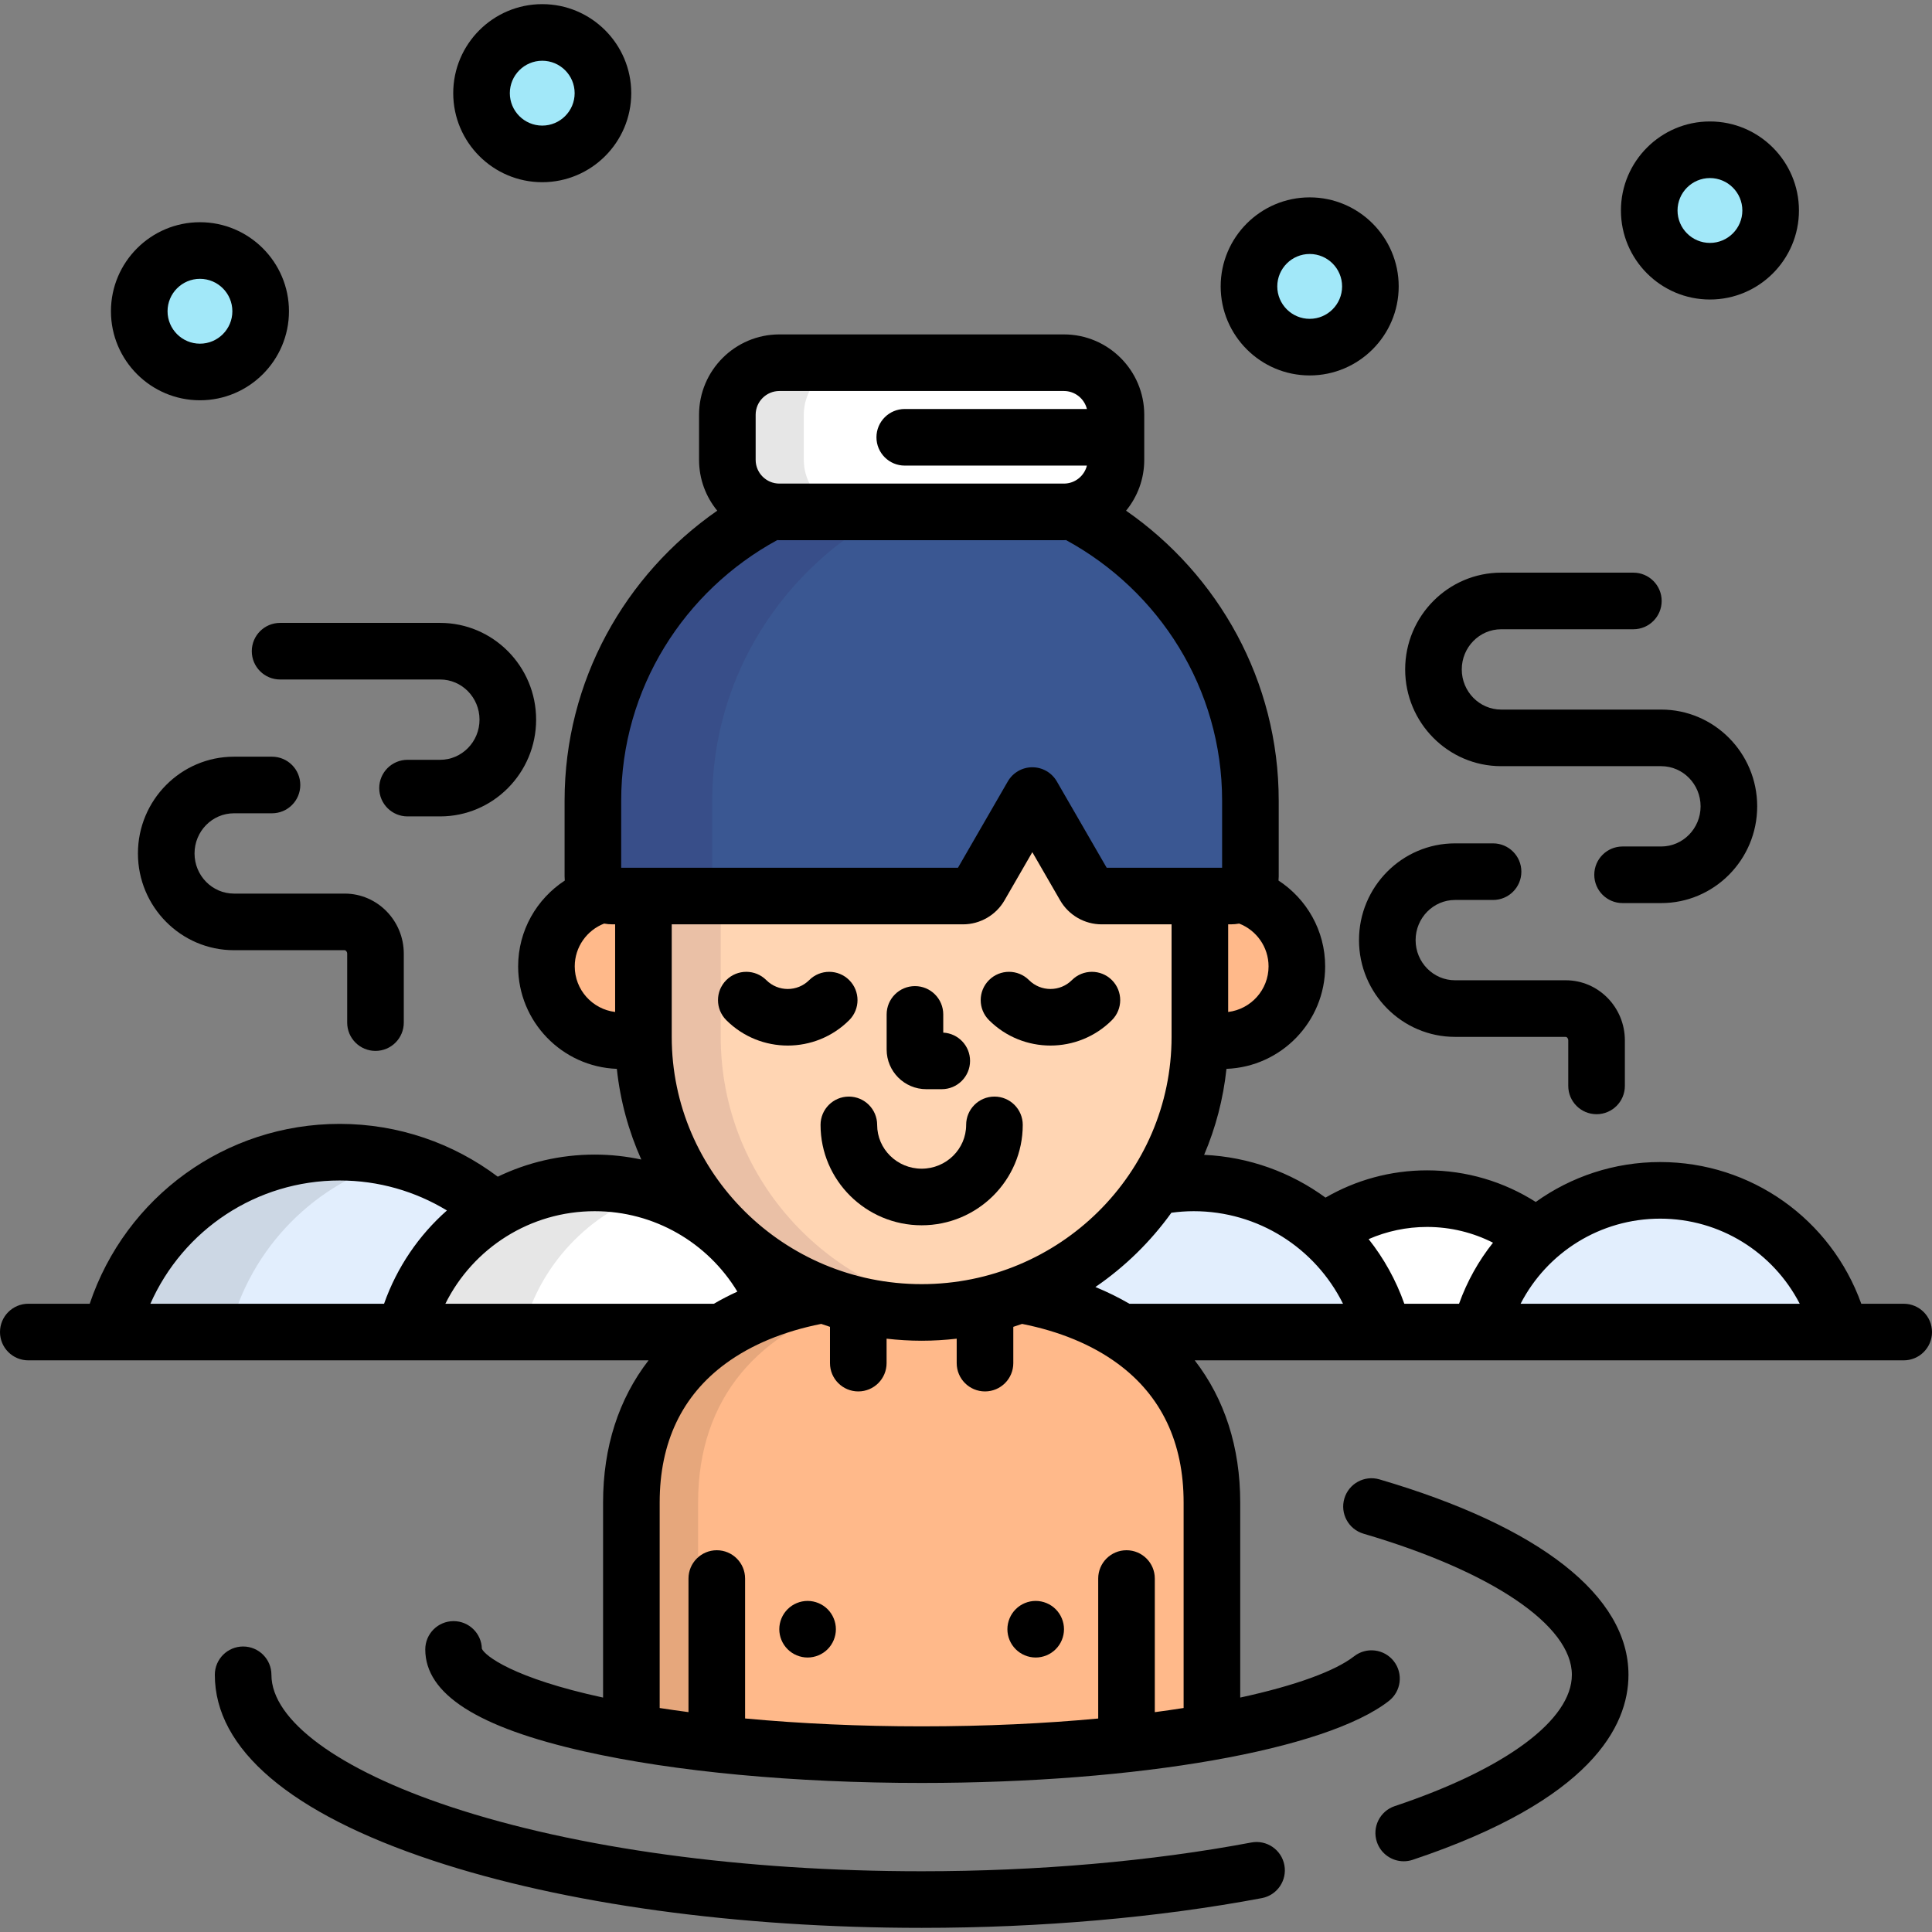 <?xml version="1.0" encoding="iso-8859-1"?>
<!-- Generator: Adobe Illustrator 19.0.0, SVG Export Plug-In . SVG Version: 6.00 Build 0)  -->
<svg version="1.1" id="Capa_1" xmlns="http://www.w3.org/2000/svg" xmlns:xlink="http://www.w3.org/1999/xlink" x="0px" y="0px"
	 viewBox="0 0 512 512" style="enable-background:new 0 0 512 512;" xml:space="preserve">
<rect x="0" y="0" width="512" height="512" fill="#808080" stroke="none"/>
<path style="fill:#E2EEFD;" d="M131.067,320.837c-10.974-9.646-25.332-15.496-41.058-15.496c-29.305,0-53.883,20.299-60.607,47.666
	h77.943C110.695,339.373,119.392,327.861,131.067,320.837z"/>
<g style="opacity:0.1;">
	<path d="M105.702,307.345c-5.015-1.306-10.272-2.004-15.693-2.004c-29.305,0-53.883,20.299-60.607,47.666h31.386
		C66.268,330.702,83.609,313.097,105.702,307.345z"/>
</g>
<g>
	<path style="fill:#FFFFFF;" d="M205.71,346.28c-7.614-19.215-26.274-32.803-48.104-32.803c-24.301,0-44.685,16.833-50.261,39.529
		h83.949C195.656,350.268,200.494,348.029,205.71,346.28z"/>
	<path style="fill:#FFFFFF;" d="M407.258,327.982c-7.947-6.456-18.057-10.328-29.071-10.328c-10.258,0-19.732,3.356-27.405,9.031
		c7.656,6.869,13.275,15.983,15.815,26.321h25.616C394.628,343.176,399.974,334.51,407.258,327.982z"/>
</g>
<path style="fill:#E2EEFD;" d="M487.709,353.007c-5.297-21.561-24.658-37.553-47.748-37.553c-23.088,0-42.452,15.992-47.748,37.553
	H487.709z"/>
<g style="opacity:0.1;">
	<path d="M173.172,315.878c-4.914-1.556-10.141-2.4-15.566-2.4c-24.301,0-44.685,16.833-50.261,39.529h31.133
		C142.81,335.377,156.077,321.291,173.172,315.878z"/>
</g>
<path style="fill:#E2EEFD;" d="M306.105,314.505c-8.505,12.966-21.042,23.09-35.862,28.622c10.101,1.781,19.268,5.052,26.956,9.88
	h69.398c-5.576-22.696-25.96-39.529-50.261-39.529C312.832,313.478,309.413,313.838,306.105,314.505z"/>
<g>
	<path style="fill:#FFB98A;" d="M170.517,274.793V237.37c-1.9-0.61-3.922-0.948-6.025-0.948c-10.869,0-19.68,8.813-19.68,19.68
		c0,10.87,8.811,19.682,19.68,19.682c2.104,0,4.126-0.338,6.026-0.949C170.518,274.82,170.517,274.807,170.517,274.793z"/>
	<path style="fill:#FFB98A;" d="M324.002,236.422c-2.104,0-4.125,0.338-6.025,0.948v37.423c0,0.014-0.001,0.027-0.001,0.042
		c1.9,0.61,3.923,0.948,6.026,0.948c10.867,0,19.679-8.811,19.679-19.682C343.681,245.234,334.869,236.422,324.002,236.422z"/>
</g>
<path id="SVGCleanerId_0" style="fill:#FFB98A;" d="M270.243,343.127c-8.086,3.018-16.843,4.683-25.995,4.683
	c-9.153,0-17.911-1.664-25.998-4.683c-29.397,5.183-50.93,22.971-50.93,55.056v60.636c21.293,3.866,48.385,6.184,77.889,6.184
	c28.621,0,54.975-2.18,75.964-5.84v-60.98C321.173,366.098,299.64,348.311,270.243,343.127z"/>
<g>
	<path id="SVGCleanerId_0_1_" style="fill:#FFB98A;" d="M270.243,343.127c-8.086,3.018-16.843,4.683-25.995,4.683
		c-9.153,0-17.911-1.664-25.998-4.683c-29.397,5.183-50.93,22.971-50.93,55.056v60.636c21.293,3.866,48.385,6.184,77.889,6.184
		c28.621,0,54.975-2.18,75.964-5.84v-60.98C321.173,366.098,299.64,348.311,270.243,343.127z"/>
</g>
<g style="opacity:0.1;">
	<path d="M185,398.183c0-28.3,16.757-45.47,40.882-52.685c-2.599-0.662-5.15-1.444-7.631-2.37
		c-29.397,5.183-50.93,22.971-50.93,55.056v60.636c5.52,1.002,11.438,1.898,17.68,2.679v-63.316H185z"/>
</g>
<path style="fill:#FFD5B3;" d="M291.939,237.46c-1.85,0-3.561-0.988-4.484-2.591l-13.879-24.035l-13.878,24.035
	c-0.925,1.603-2.635,2.591-4.485,2.591h-84.696v37.333c0,40.327,33.009,73.017,73.731,73.017c40.719,0,73.729-32.69,73.729-73.017
	V237.46H291.939z"/>
<path style="opacity:0.1;fill:#2F003A;enable-background:new    ;" d="M191,274.793V237.46h-20.483v37.333
	c0,40.327,33.009,73.017,73.731,73.017c3.477,0,6.892-0.256,10.241-0.717C218.618,342.153,191,311.677,191,274.793z"/>
<path style="fill:#3A5792;" d="M284.126,135.469c-0.712,0.113-1.437,0.188-2.181,0.188h-75.397c-0.744,0-1.469-0.075-2.181-0.188
	c-28.036,14.354-47.246,43.345-47.246,76.698v20.112c0,2.861,2.319,5.181,5.179,5.181h92.912c1.851,0,3.561-0.988,4.485-2.591
	l13.878-24.035l13.879,24.035c0.924,1.603,2.635,2.591,4.484,2.591h34.253c2.86,0,5.179-2.319,5.179-5.181v-20.112
	C331.371,178.814,312.162,149.823,284.126,135.469z"/>
<path style="opacity:0.1;fill:#2F003A;enable-background:new    ;" d="M235.656,135.657h-29.108c-0.744,0-1.469-0.075-2.181-0.188
	c-28.036,14.354-47.246,43.345-47.246,76.698v20.112c0,2.861,2.319,5.181,5.179,5.181h31.628c-2.86,0-5.179-2.319-5.179-5.181
	v-20.112C188.75,178.951,207.807,150.071,235.656,135.657z"/>
<path style="fill:#FFFFFF;" d="M295.737,121.866c0,7.617-6.175,13.791-13.792,13.791h-75.397c-7.617,0-13.792-6.174-13.792-13.791
	v-11.953c0-7.619,6.175-13.793,13.792-13.793h75.397c7.617,0,13.792,6.174,13.792,13.793V121.866z"/>
<g style="opacity:0.1;">
	<path d="M213.019,121.866v-11.953c0-7.619,6.175-13.793,13.792-13.793h-20.263c-7.617,0-13.792,6.174-13.792,13.793v11.953
		c0,7.617,6.175,13.791,13.792,13.791h20.263C219.193,135.657,213.019,129.483,213.019,121.866z"/>
</g>
<g>
	<circle style="fill:#A2E8F9;" cx="143.7" cy="24.691" r="16.09"/>
	<ellipse style="fill:#A2E8F9;" cx="453.15" cy="55.781" rx="16.09" ry="16.09"/>
	<circle style="fill:#A2E8F9;" cx="347.08" cy="75.901" r="16.09"/>
	<circle style="fill:#A2E8F9;" cx="52.99" cy="82.48" r="16.09"/>
</g>
<path d="M504.5,345.507h-11.24c-8.026-22.378-29.159-37.553-53.299-37.553c-12.188,0-23.611,3.87-32.97,10.579
	c-8.387-5.334-18.291-8.379-28.805-8.379c-9.731,0-18.942,2.609-26.91,7.227c-9.164-6.706-20.267-10.785-32.17-11.335
	c3.042-7.133,5.071-14.789,5.919-22.789c14.513-0.54,26.155-12.51,26.155-27.155c0-9.521-4.932-17.896-12.364-22.75
	c0.03-0.354,0.055-0.71,0.055-1.072v-20.112c0-31.754-16.017-59.858-40.452-76.832c3.009-3.673,4.818-8.362,4.818-13.469v-11.953
	c0-11.741-9.552-21.293-21.292-21.293h-75.397c-11.74,0-21.292,9.552-21.292,21.293v11.953c0,5.106,1.81,9.796,4.818,13.469
	c-24.436,16.974-40.453,45.078-40.453,76.832v20.112c0,0.362,0.024,0.718,0.054,1.072c-7.432,4.855-12.364,13.23-12.364,22.75
	c0,14.646,11.643,26.615,26.157,27.155c0.896,8.47,3.137,16.544,6.482,24.03c-3.996-0.85-8.124-1.31-12.345-1.31
	c-9.144,0-17.871,2.091-25.69,5.857c-11.769-8.847-26.323-13.994-41.907-13.994c-30.26,0-56.703,19.322-66.231,47.666H7.5
	c-4.142,0-7.5,3.357-7.5,7.5s3.358,7.5,7.5,7.5h164.373c-7.916,10.239-12.053,23.007-12.053,37.676v51.694
	c-23.892-5.173-31.308-11.105-32.12-12.94c-0.095-4.06-3.416-7.321-7.498-7.321c-4.142,0-7.5,3.357-7.5,7.5
	c0,11.811,13.799,20.654,42.187,27.036c23.952,5.385,55.686,8.35,89.357,8.35c57.403,0,107.166-8.736,123.827-21.74
	c3.266-2.548,3.847-7.261,1.298-10.526c-2.548-3.266-7.262-3.845-10.526-1.298c-4.94,3.855-15.371,7.728-30.172,10.934v-51.689
	c0-14.669-4.137-27.436-12.054-37.676H504.5c4.143,0,7.5-3.357,7.5-7.5C512,348.864,508.643,345.507,504.5,345.507z M395.66,329.326
	c-3.803,4.784-6.863,10.227-8.998,16.181h-14.5c-2.229-6.306-5.448-12.067-9.459-17.126c4.77-2.082,10.013-3.227,15.483-3.227
	C384.431,325.154,390.377,326.648,395.66,329.326z M244.248,340.31c-36.52,0-66.231-29.391-66.231-65.517V244.96h77.196
	c4.516,0,8.724-2.43,10.981-6.341l7.383-12.786l7.381,12.782c2.257,3.913,6.465,6.345,10.982,6.345h18.537v29.833
	C310.477,310.919,280.767,340.31,244.248,340.31z M325.477,268.185V244.96h0.716c0.753,0,1.486-0.078,2.204-0.205
	c4.547,1.769,7.784,6.182,7.784,11.347C336.181,262.318,331.498,267.453,325.477,268.185z M200.256,109.913
	c0-3.47,2.823-6.293,6.292-6.293h75.397c2.943,0,5.413,2.034,6.098,4.768h-48.274c-4.142,0-7.5,3.357-7.5,7.5s3.358,7.5,7.5,7.5
	h48.274c-0.683,2.734-3.153,4.769-6.098,4.769h-75.397c-3.469,0-6.292-2.822-6.292-6.291L200.256,109.913L200.256,109.913z
	 M164.622,212.167c0-29.721,16.732-55.629,41.356-69.038c0.191,0.005,0.377,0.028,0.57,0.028h75.397
	c0.192,0,0.378-0.023,0.569-0.028c24.624,13.409,41.357,39.317,41.357,69.038v17.793h-30.59l-13.21-22.876
	c-1.34-2.32-3.815-3.75-6.495-3.75s-5.155,1.43-6.495,3.75l-13.209,22.876h-89.251L164.622,212.167L164.622,212.167z
	 M152.312,256.102c0-5.165,3.237-9.578,7.785-11.347c0.717,0.127,1.451,0.205,2.204,0.205h0.716v23.225
	C156.996,267.453,152.312,262.318,152.312,256.102z M195.406,342.29c-2.154,0.988-4.231,2.058-6.219,3.217h-71.159
	c7.371-14.814,22.518-24.529,39.578-24.529C173.395,320.978,187.542,329.304,195.406,342.29z M90.009,312.841
	c10.325,0,20.08,2.877,28.431,7.948c-7.418,6.553-13.221,14.987-16.66,24.718H39.853C48.549,325.875,67.995,312.841,90.009,312.841z
	 M313.673,452.637c-2.466,0.387-5.012,0.754-7.637,1.102V418.33c0-4.143-3.357-7.5-7.5-7.5s-7.5,3.357-7.5,7.5v37.096
	c-14.018,1.309-29.726,2.076-46.79,2.076c-16.275,0-32.127-0.725-46.789-2.09V418.33c0-4.143-3.358-7.5-7.5-7.5s-7.5,3.357-7.5,7.5
	v35.402c-2.596-0.344-5.153-0.703-7.637-1.09v-54.46c0-15.918,5.887-28.31,17.498-36.833c6.803-4.994,15.376-8.527,25.313-10.502
	c0.772,0.267,1.542,0.538,2.324,0.781v9.614c0,4.143,3.358,7.5,7.5,7.5s7.5-3.357,7.5-7.5v-6.477
	c3.052,0.347,6.148,0.543,9.292,0.543c3.143,0,6.238-0.196,9.289-0.542v6.476c0,4.143,3.358,7.5,7.5,7.5c4.143,0,7.5-3.357,7.5-7.5
	v-9.613c0.783-0.244,1.553-0.516,2.325-0.782c9.936,1.975,18.51,5.508,25.313,10.502c11.61,8.522,17.498,20.915,17.498,36.833
	v54.455H313.673z M299.306,345.507c-2.833-1.652-5.843-3.13-9.011-4.435c7.814-5.35,14.629-12.021,20.136-19.685
	c1.938-0.261,3.905-0.41,5.905-0.41c17.06,0,32.206,9.715,39.577,24.529h-56.607V345.507z M402.972,345.507
	c7.036-13.643,21.135-22.553,36.989-22.553s29.952,8.909,36.988,22.553H402.972z"/>
<path d="M331.611,488.282c-26.465,4.985-56.676,7.62-87.365,7.62c-47.25,0-91.568-6.061-124.79-17.065
	c-29.759-9.858-47.525-22.941-47.525-34.998c0-4.143-3.358-7.5-7.5-7.5s-7.5,3.357-7.5,7.5c0,19.684,19.99,36.709,57.808,49.236
	c34.704,11.496,80.697,17.827,129.507,17.827c31.606,0,62.776-2.725,90.143-7.88c4.07-0.767,6.748-4.688,5.981-8.759
	C339.604,490.192,335.682,487.509,331.611,488.282z"/>
<path d="M365.573,392.053c-3.976-1.167-8.142,1.109-9.309,5.084s1.109,8.142,5.084,9.309c34.057,9.998,55.214,24.326,55.214,37.394
	c0,11.963-17.549,24.973-46.942,34.802c-3.928,1.315-6.048,5.564-4.734,9.492c1.051,3.139,3.975,5.123,7.112,5.123
	c0.788,0,1.591-0.125,2.38-0.389c47.264-15.806,57.185-35.386,57.185-49.028C431.563,422.935,408.127,404.545,365.573,392.053z"/>
<path d="M263.54,290.606c-4.143,0-7.5,3.357-7.5,7.5c0,6.4-5.29,11.607-11.792,11.607c-6.503,0-11.794-5.207-11.794-11.607
	c0-4.143-3.358-7.5-7.5-7.5s-7.5,3.357-7.5,7.5c0,14.671,12.02,26.607,26.794,26.607c14.773,0,26.792-11.937,26.792-26.607
	C271.04,293.964,267.683,290.606,263.54,290.606z"/>
<path d="M245.471,288.645h4.104c4.142,0,7.5-3.357,7.5-7.5c0-4.009-3.146-7.283-7.104-7.489v-4.827c0-4.143-3.358-7.5-7.5-7.5
	s-7.5,3.357-7.5,7.5v9.316C234.971,283.935,239.681,288.645,245.471,288.645z"/>
<path d="M225.053,259.74c-2.929-2.928-7.678-2.928-10.606,0c-3.134,3.135-8.233,3.135-11.368,0
	c-2.929-2.93-7.678-2.929-10.606,0.001c-2.929,2.929-2.928,7.678,0.001,10.606c4.491,4.491,10.391,6.736,16.29,6.736
	s11.799-2.246,16.29-6.736C227.982,267.418,227.982,262.67,225.053,259.74z"/>
<path d="M294.671,259.741c-2.927-2.929-7.676-2.93-10.606-0.001c-3.133,3.133-8.234,3.133-11.367,0
	c-2.931-2.931-7.68-2.928-10.606,0.001c-2.929,2.93-2.928,7.679,0.001,10.606c4.491,4.49,10.39,6.734,16.289,6.734
	s11.798-2.244,16.289-6.734C297.599,267.42,297.6,262.671,294.671,259.741z"/>
<path d="M214.02,424.26c-1.97,0-3.91,0.8-5.3,2.2c-1.4,1.399-2.2,3.33-2.2,5.3s0.8,3.91,2.2,5.3c1.4,1.4,3.33,2.2,5.3,2.2
	c1.98,0,3.91-0.8,5.31-2.2c1.39-1.39,2.19-3.319,2.19-5.3c0-1.97-0.8-3.9-2.19-5.3C217.93,425.06,216,424.26,214.02,424.26z"/>
<path d="M274.47,424.26c-1.979,0-3.91,0.8-5.3,2.2c-1.4,1.399-2.2,3.33-2.2,5.3c0,1.98,0.8,3.91,2.2,5.3c1.39,1.4,3.32,2.2,5.3,2.2
	c1.97,0,3.91-0.8,5.3-2.2c1.4-1.39,2.2-3.319,2.2-5.3c0-1.97-0.8-3.9-2.2-5.3C278.38,425.06,276.439,424.26,274.47,424.26z"/>
<path d="M66.727,172.573c0,4.143,3.358,7.5,7.5,7.5h42.409c5.758,0,10.442,4.775,10.442,10.643c0,5.867-4.685,10.641-10.442,10.641
	H108c-4.142,0-7.5,3.357-7.5,7.5s3.358,7.5,7.5,7.5h8.636c14.029,0,25.442-11.502,25.442-25.641
	c0-14.14-11.414-25.643-25.442-25.643H74.227C70.085,165.073,66.727,168.431,66.727,172.573z"/>
<path d="M99.509,278.5c4.142,0,7.5-3.357,7.5-7.5v-18.258c0-8.783-7.023-15.93-15.656-15.93H61.996
	c-5.758,0-10.442-4.773-10.442-10.641c0-5.867,4.684-10.64,10.442-10.64h10.085c4.142,0,7.5-3.357,7.5-7.5s-3.358-7.5-7.5-7.5
	H61.996c-14.029,0-25.442,11.502-25.442,25.64c0,14.139,11.413,25.641,25.442,25.641h29.357c0.261,0,0.656,0.371,0.656,0.93V271
	C92.009,275.143,95.367,278.5,99.509,278.5z"/>
<path d="M397.824,203.044h42.409c5.758,0,10.442,4.775,10.442,10.643c0,5.867-4.685,10.641-10.442,10.641H430
	c-4.143,0-7.5,3.357-7.5,7.5s3.357,7.5,7.5,7.5h10.233c14.029,0,25.442-11.502,25.442-25.641c0-14.14-11.413-25.643-25.442-25.643
	h-42.409c-5.757,0-10.44-4.773-10.44-10.641c0-5.868,4.684-10.643,10.44-10.643h35.036c4.142,0,7.5-3.357,7.5-7.5
	s-3.358-7.5-7.5-7.5h-35.036c-14.028,0-25.44,11.503-25.44,25.643C372.384,191.542,383.796,203.044,397.824,203.044z"/>
<path d="M423.106,295.276c4.143,0,7.5-3.357,7.5-7.5v-12.064c0-8.783-7.023-15.93-15.656-15.93h-29.356
	c-5.759,0-10.443-4.773-10.443-10.641c0-5.867,4.685-10.64,10.443-10.64h10.084c4.143,0,7.5-3.357,7.5-7.5s-3.357-7.5-7.5-7.5
	h-10.084c-14.029,0-25.443,11.502-25.443,25.64c0,14.139,11.414,25.641,25.443,25.641h29.356c0.262,0,0.656,0.371,0.656,0.93v12.064
	C415.606,291.919,418.964,295.276,423.106,295.276z"/>
<path d="M143.699,48.285c13.007,0,23.588-10.584,23.588-23.594S156.706,1.098,143.699,1.098c-13.007,0-23.589,10.584-23.589,23.594
	S130.692,48.285,143.699,48.285z M143.699,16.098c4.736,0,8.588,3.855,8.588,8.594s-3.853,8.594-8.588,8.594
	c-4.736,0-8.589-3.855-8.589-8.594S138.963,16.098,143.699,16.098z"/>
<path d="M453.151,79.375c13.007,0,23.589-10.584,23.589-23.594s-10.582-23.594-23.589-23.594s-23.588,10.584-23.588,23.594
	C429.564,68.791,440.145,79.375,453.151,79.375z M453.151,47.188c4.736,0,8.589,3.855,8.589,8.594c0,4.738-3.853,8.594-8.589,8.594
	c-4.735,0-8.588-3.855-8.588-8.594C444.564,51.043,448.416,47.188,453.151,47.188z"/>
<path d="M347.08,99.494c13.007,0,23.589-10.584,23.589-23.593c0-13.01-10.582-23.595-23.589-23.595s-23.588,10.585-23.588,23.595
	C323.492,88.91,334.073,99.494,347.08,99.494z M347.08,67.307c4.736,0,8.589,3.855,8.589,8.595c0,4.738-3.853,8.593-8.589,8.593
	c-4.735,0-8.588-3.854-8.588-8.593C338.492,71.162,342.345,67.307,347.08,67.307z"/>
<path d="M52.991,106.078c13.006,0,23.587-10.584,23.587-23.593c0-13.01-10.581-23.595-23.587-23.595
	c-13.007,0-23.589,10.585-23.589,23.595C29.401,95.494,39.983,106.078,52.991,106.078z M52.991,73.891
	c4.735,0,8.587,3.855,8.587,8.595c0,4.738-3.852,8.593-8.587,8.593c-4.736,0-8.589-3.854-8.589-8.593
	C44.401,77.746,48.254,73.891,52.991,73.891z"/>
<g>
</g>
<g>
</g>
<g>
</g>
<g>
</g>
<g>
</g>
<g>
</g>
<g>
</g>
<g>
</g>
<g>
</g>
<g>
</g>
<g>
</g>
<g>
</g>
<g>
</g>
<g>
</g>
<g>
</g>
</svg>
